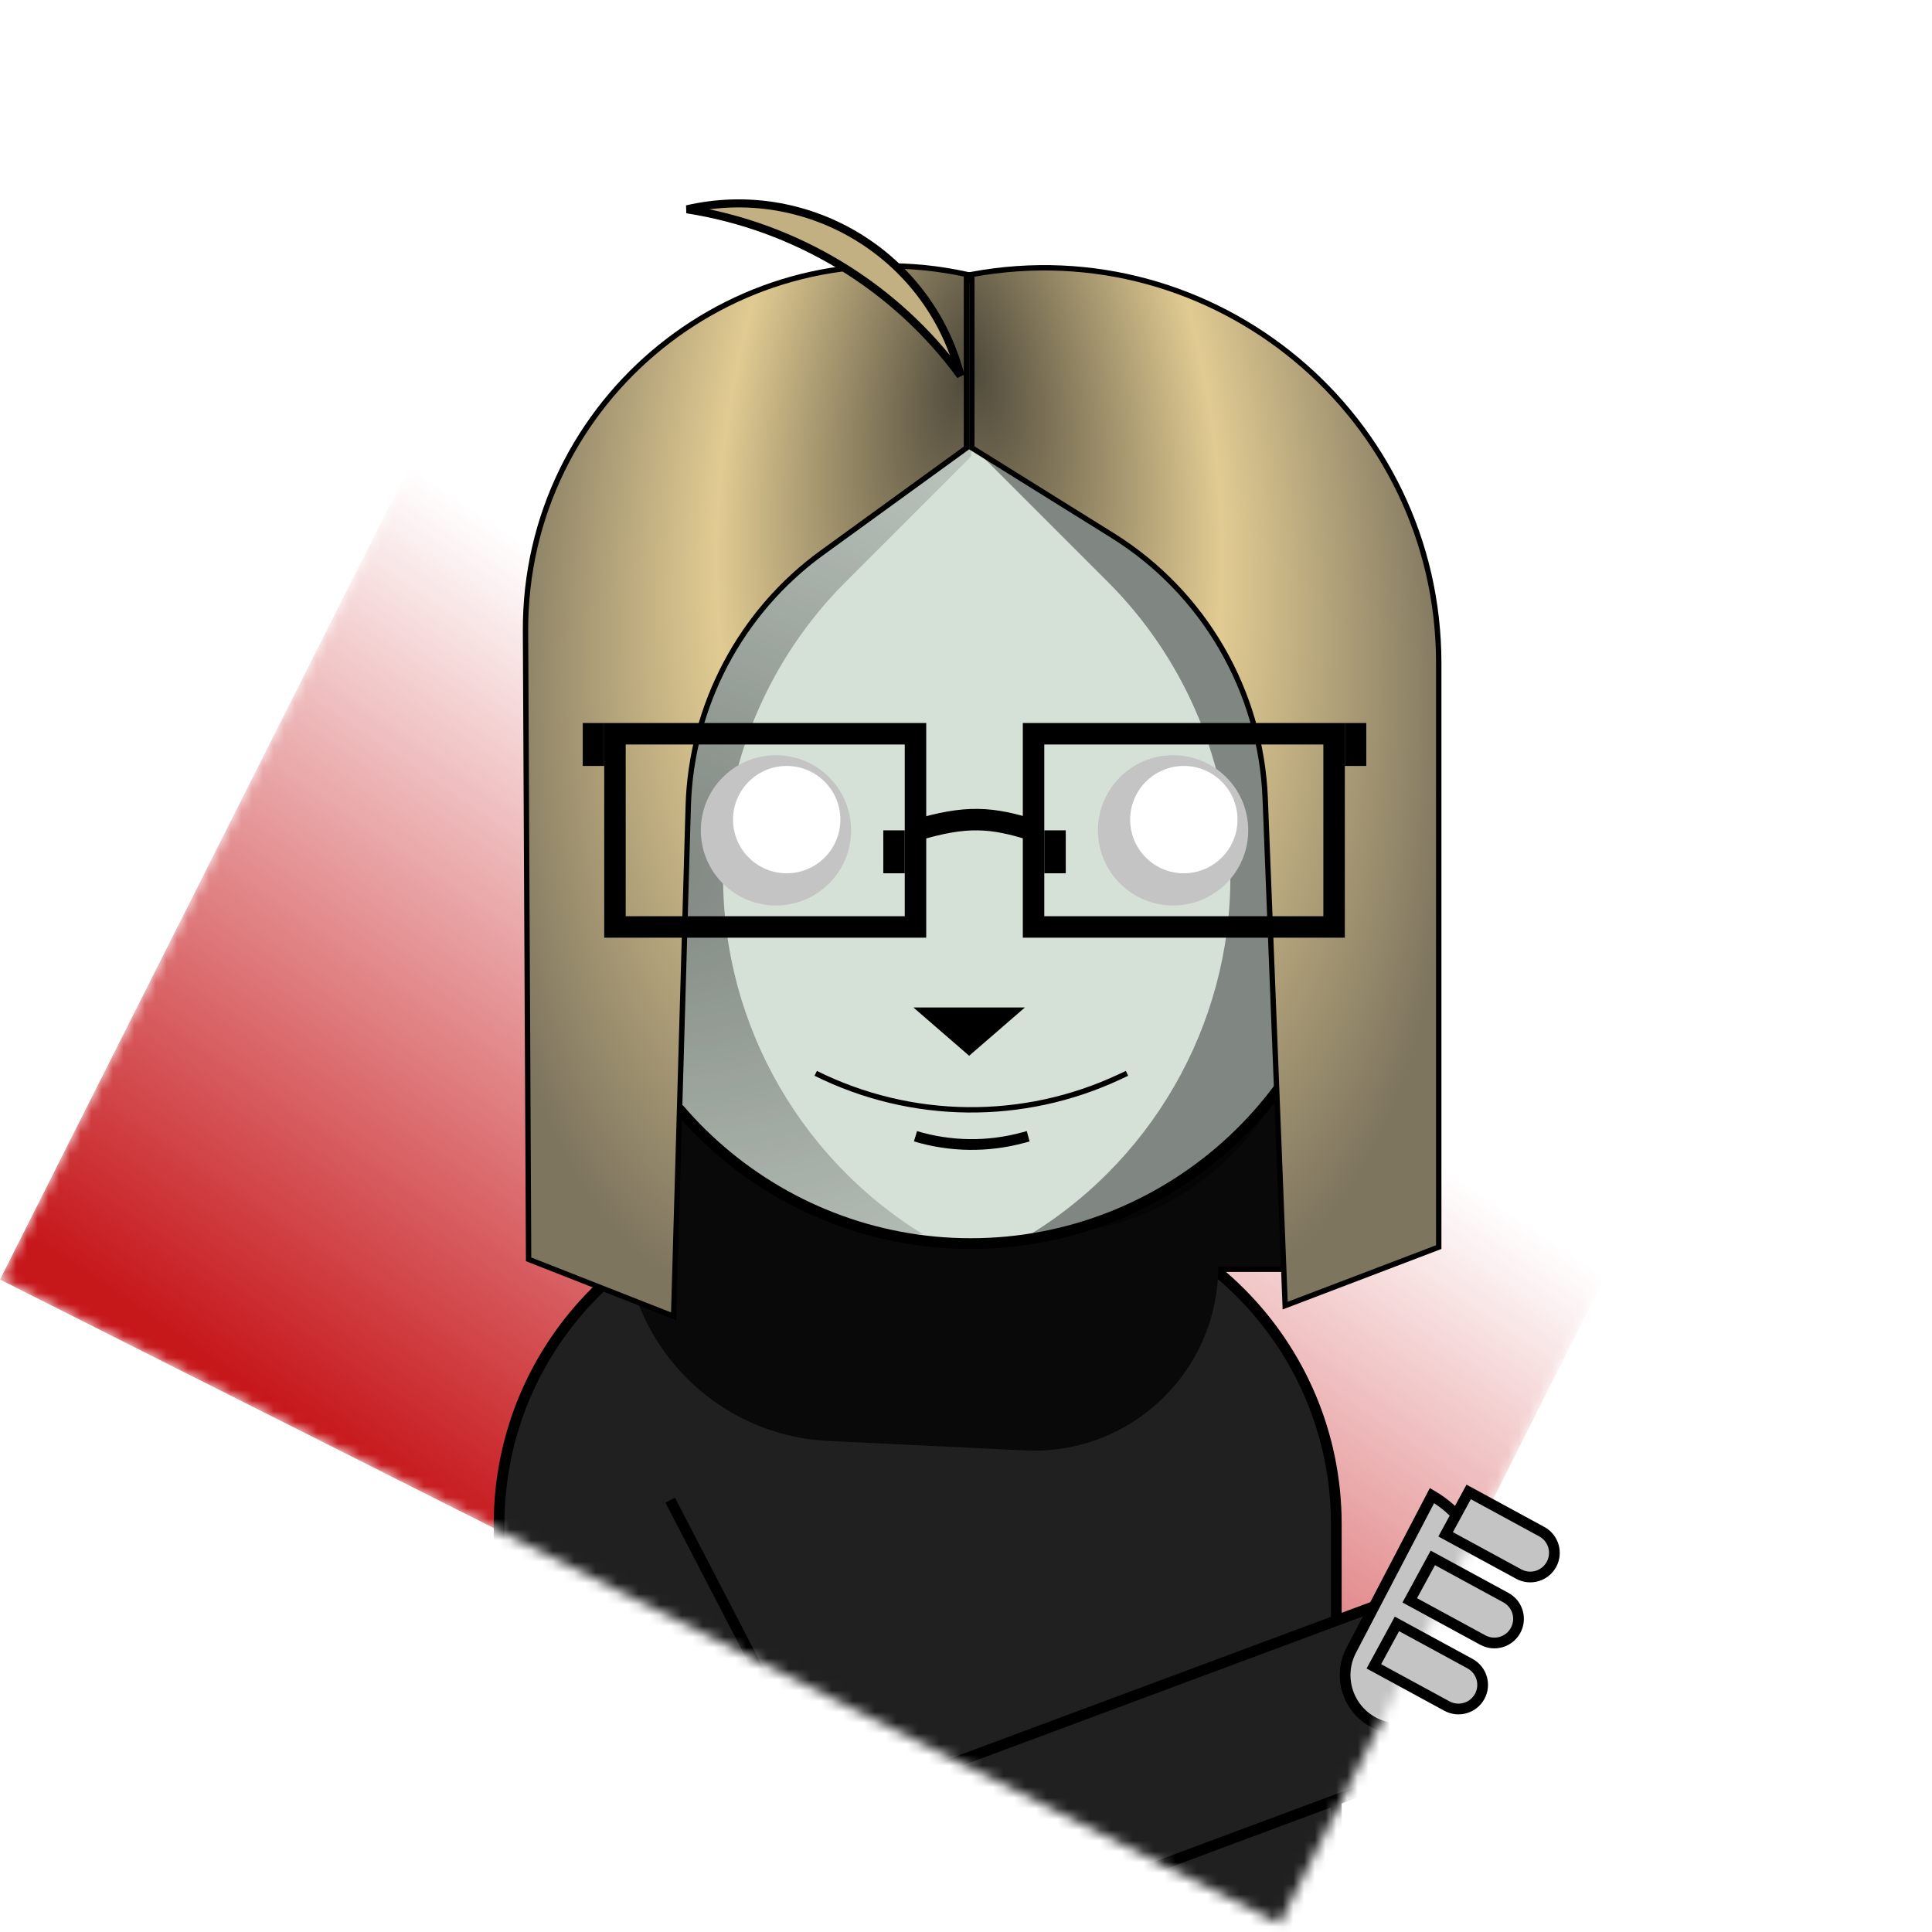 <svg width="180" height="180" viewBox="0 0 180 180" fill="none" xmlns="http://www.w3.org/2000/svg">
<mask id="mask0" mask-type="alpha" maskUnits="userSpaceOnUse" x="0" y="0" width="180" height="180">
<rect x="59.999" width="133.461" height="133.461" transform="rotate(26.716 59.999 0)" fill="#C4C4C4"/>
</mask>
<g mask="url(#mask0)">
<rect x="47.605" y="24.627" width="133.461" height="105.89" transform="rotate(26.716 47.605 24.627)" fill="url(#paint0_linear)"/>
<path d="M54.538 118L56.758 87.862H124.82L126.472 118H54.538Z" fill="#867E6B" stroke="black"/>
<path d="M46.5 142C46.5 125.155 60.155 111.5 77 111.5H94C110.845 111.5 124.5 125.155 124.5 142V180.5H46.5V142Z" fill="#202020" stroke="black"/>
<path d="M79.218 103.555L98.09 105.755L96.527 119.164C95.919 124.375 91.202 128.107 85.991 127.5C80.779 126.892 77.047 122.175 77.655 116.964L79.218 103.555Z" fill="#C1CBC3" stroke="black"/>
<g style="mix-blend-mode:overlay">
<path d="M59.47 94.743L122.585 99.172L123.5 118L113.5 118C113.5 127.798 105.307 135.606 95.521 135.134L77.187 134.251C65.982 133.712 57.413 124.065 58.198 112.875L59.47 94.743Z" fill="#090909"/>
</g>
<path d="M52.977 65.079C50.771 44.118 67.206 25.863 88.282 25.863H92.6C113.676 25.863 130.111 44.118 127.905 65.079L125.905 84.079C124.003 102.144 108.611 115.863 90.441 115.863C72.271 115.863 56.879 102.144 54.977 84.079L52.977 65.079Z" fill="#D5E0D7" stroke="black"/>
<g style="mix-blend-mode:overlay" opacity="0.4">
<path d="M60 47L90.5 32V42.5L78.778 54.222C71.848 61.152 67.785 70.438 67.399 80.231C66.844 94.295 74.012 107.623 86 115H85C71.193 115 60 103.807 60 90V47Z" fill="url(#paint1_radial)"/>
</g>
<g style="mix-blend-mode:overlay" opacity="0.4">
<path d="M122 47L91.5 32V42.5L103.222 54.222C110.152 61.152 114.215 70.438 114.601 80.231C115.156 94.295 107.988 107.623 96 115H97C110.807 115 122 103.807 122 90V47Z" fill="black"/>
</g>
<path d="M90.544 41.724V25.57C113.156 21.4 134.044 38.761 134.044 61.788V116.19L119.736 121.642L117.875 74.37C117.481 64.354 112.151 55.185 103.644 49.885L90.544 41.724Z" fill="url(#paint2_radial)" stroke="black" stroke-width="0.5"/>
<path d="M90.044 41.735V25.563C68.879 20.949 48.854 37.132 48.961 58.828L49.249 117.329L62.76 122.637L64.121 75.111C64.39 65.729 68.998 57.003 76.595 51.492L90.044 41.735Z" fill="url(#paint3_radial)" stroke="black" stroke-width="0.5"/>
<rect x="96.294" y="68.362" width="28" height="18" stroke="black" stroke-width="2"/>
<path d="M85.294 77.362C90.035 75.939 92.387 76.123 96.294 77.362" stroke="black" stroke-width="2"/>
<g style="mix-blend-mode:overlay">
<path d="M85.294 105.863V105.863C88.561 106.843 92.039 106.887 95.33 105.989L95.794 105.863" stroke="black"/>
</g>
<circle cx="72.294" cy="77.362" r="7" fill="#C4C4C4"/>
<g filter="url(#filter0_d)">
<circle cx="73.294" cy="76.362" r="5" fill="white"/>
</g>
<circle cx="109.294" cy="77.362" r="7" fill="#C4C4C4"/>
<g filter="url(#filter1_d)">
<circle cx="110.294" cy="76.362" r="5" fill="white"/>
</g>
<g style="mix-blend-mode:overlay">
<path d="M90.294 98.362L95.49 93.862H85.098L90.294 98.362Z" fill="black"/>
</g>
<path d="M76 100V100C84.898 104.422 95.329 104.539 104.325 100.317L105 100" stroke="black" stroke-width="0.5" stroke-linejoin="round"/>
<rect x="57.294" y="68.362" width="28" height="18" stroke="black" stroke-width="2"/>
<rect x="82.294" y="77.362" width="2" height="4" fill="black"/>
<rect x="97.294" y="77.362" width="2" height="4" fill="black"/>
<rect x="125.294" y="67.362" width="2" height="4" fill="black"/>
<rect x="54.294" y="67.362" width="2" height="4" fill="black"/>
<rect x="135.177" y="144.033" width="6.228" height="15" transform="rotate(27.567 135.177 144.033)" fill="#C4C4C4" stroke="black"/>
<rect x="132.878" y="147.864" width="15.645" height="58.046" transform="rotate(69.582 132.878 147.864)" fill="#202020" stroke="black"/>
<path d="M133.416 139.338C138.211 142.135 140.007 148.238 137.411 153.211L134.718 158.369C133.445 160.807 130.436 161.752 127.998 160.479C125.559 159.206 124.614 156.197 125.888 153.759L133.416 139.338Z" fill="#C4C4C4" stroke="black"/>
<line x1="62.444" y1="139.77" x2="76.444" y2="166.77" stroke="black"/>
</g>
<path d="M128 155.249L130.149 151.295L136.958 154.997C138.05 155.591 138.454 156.957 137.86 158.049C137.267 159.14 135.9 159.544 134.809 158.951L128 155.249Z" fill="#C4C4C4" stroke="black"/>
<path d="M131.344 149.099L133.493 145.146L140.302 148.848C141.394 149.441 141.797 150.807 141.204 151.899C140.61 152.991 139.244 153.395 138.152 152.801L131.344 149.099Z" fill="#C4C4C4" stroke="black"/>
<path d="M134.687 142.949L136.834 139L143.645 142.703C144.736 143.296 145.139 144.661 144.546 145.751C143.953 146.842 142.589 147.245 141.498 146.652L134.687 142.949Z" fill="#C4C4C4" stroke="black"/>
<path d="M89.5 35L89.251 34.169C86.016 23.387 74.968 16.969 64 19.5C74.187 21.092 83.417 26.676 89.5 35Z" fill="#C2B082" stroke="black" stroke-width="0.75"/>
<defs>
<filter id="filter0_d" x="60.294" y="63.362" width="26" height="26" filterUnits="userSpaceOnUse" color-interpolation-filters="sRGB">
<feFlood flood-opacity="0" result="BackgroundImageFix"/>
<feColorMatrix in="SourceAlpha" type="matrix" values="0 0 0 0 0 0 0 0 0 0 0 0 0 0 0 0 0 0 127 0"/>
<feOffset/>
<feGaussianBlur stdDeviation="4"/>
<feColorMatrix type="matrix" values="0 0 0 0 1 0 0 0 0 1 0 0 0 0 1 0 0 0 0.25 0"/>
<feBlend mode="normal" in2="BackgroundImageFix" result="effect1_dropShadow"/>
<feBlend mode="normal" in="SourceGraphic" in2="effect1_dropShadow" result="shape"/>
</filter>
<filter id="filter1_d" x="97.294" y="63.362" width="26" height="26" filterUnits="userSpaceOnUse" color-interpolation-filters="sRGB">
<feFlood flood-opacity="0" result="BackgroundImageFix"/>
<feColorMatrix in="SourceAlpha" type="matrix" values="0 0 0 0 0 0 0 0 0 0 0 0 0 0 0 0 0 0 127 0"/>
<feOffset/>
<feGaussianBlur stdDeviation="4"/>
<feColorMatrix type="matrix" values="0 0 0 0 1 0 0 0 0 1 0 0 0 0 1 0 0 0 0.25 0"/>
<feBlend mode="normal" in2="BackgroundImageFix" result="effect1_dropShadow"/>
<feBlend mode="normal" in="SourceGraphic" in2="effect1_dropShadow" result="shape"/>
</filter>
<linearGradient id="paint0_linear" x1="113.706" y1="134.511" x2="123.99" y2="55.569" gradientUnits="userSpaceOnUse">
<stop stop-color="#C6171B"/>
<stop offset="1" stop-color="#C6171B" stop-opacity="0"/>
</linearGradient>
<radialGradient id="paint1_radial" cx="0" cy="0" r="1" gradientUnits="userSpaceOnUse" gradientTransform="translate(60 80.5) rotate(5.408) scale(84.878 66.398)">
<stop/>
<stop offset="1" stop-opacity="0"/>
</radialGradient>
<radialGradient id="paint2_radial" cx="0" cy="0" r="1" gradientUnits="userSpaceOnUse" gradientTransform="translate(90.588 34.406) rotate(75.668) scale(88.875 40.415)">
<stop stop-color="#4E493B"/>
<stop offset="0.519" stop-color="#E1CB92"/>
<stop offset="1" stop-color="#7E755F"/>
</radialGradient>
<radialGradient id="paint3_radial" cx="0" cy="0" r="1" gradientUnits="userSpaceOnUse" gradientTransform="translate(90 34.5) rotate(104.191) scale(89.739 40.44)">
<stop stop-color="#4E493B"/>
<stop offset="0.519" stop-color="#E1CB92"/>
<stop offset="1" stop-color="#7E755F"/>
</radialGradient>
</defs>
</svg>
